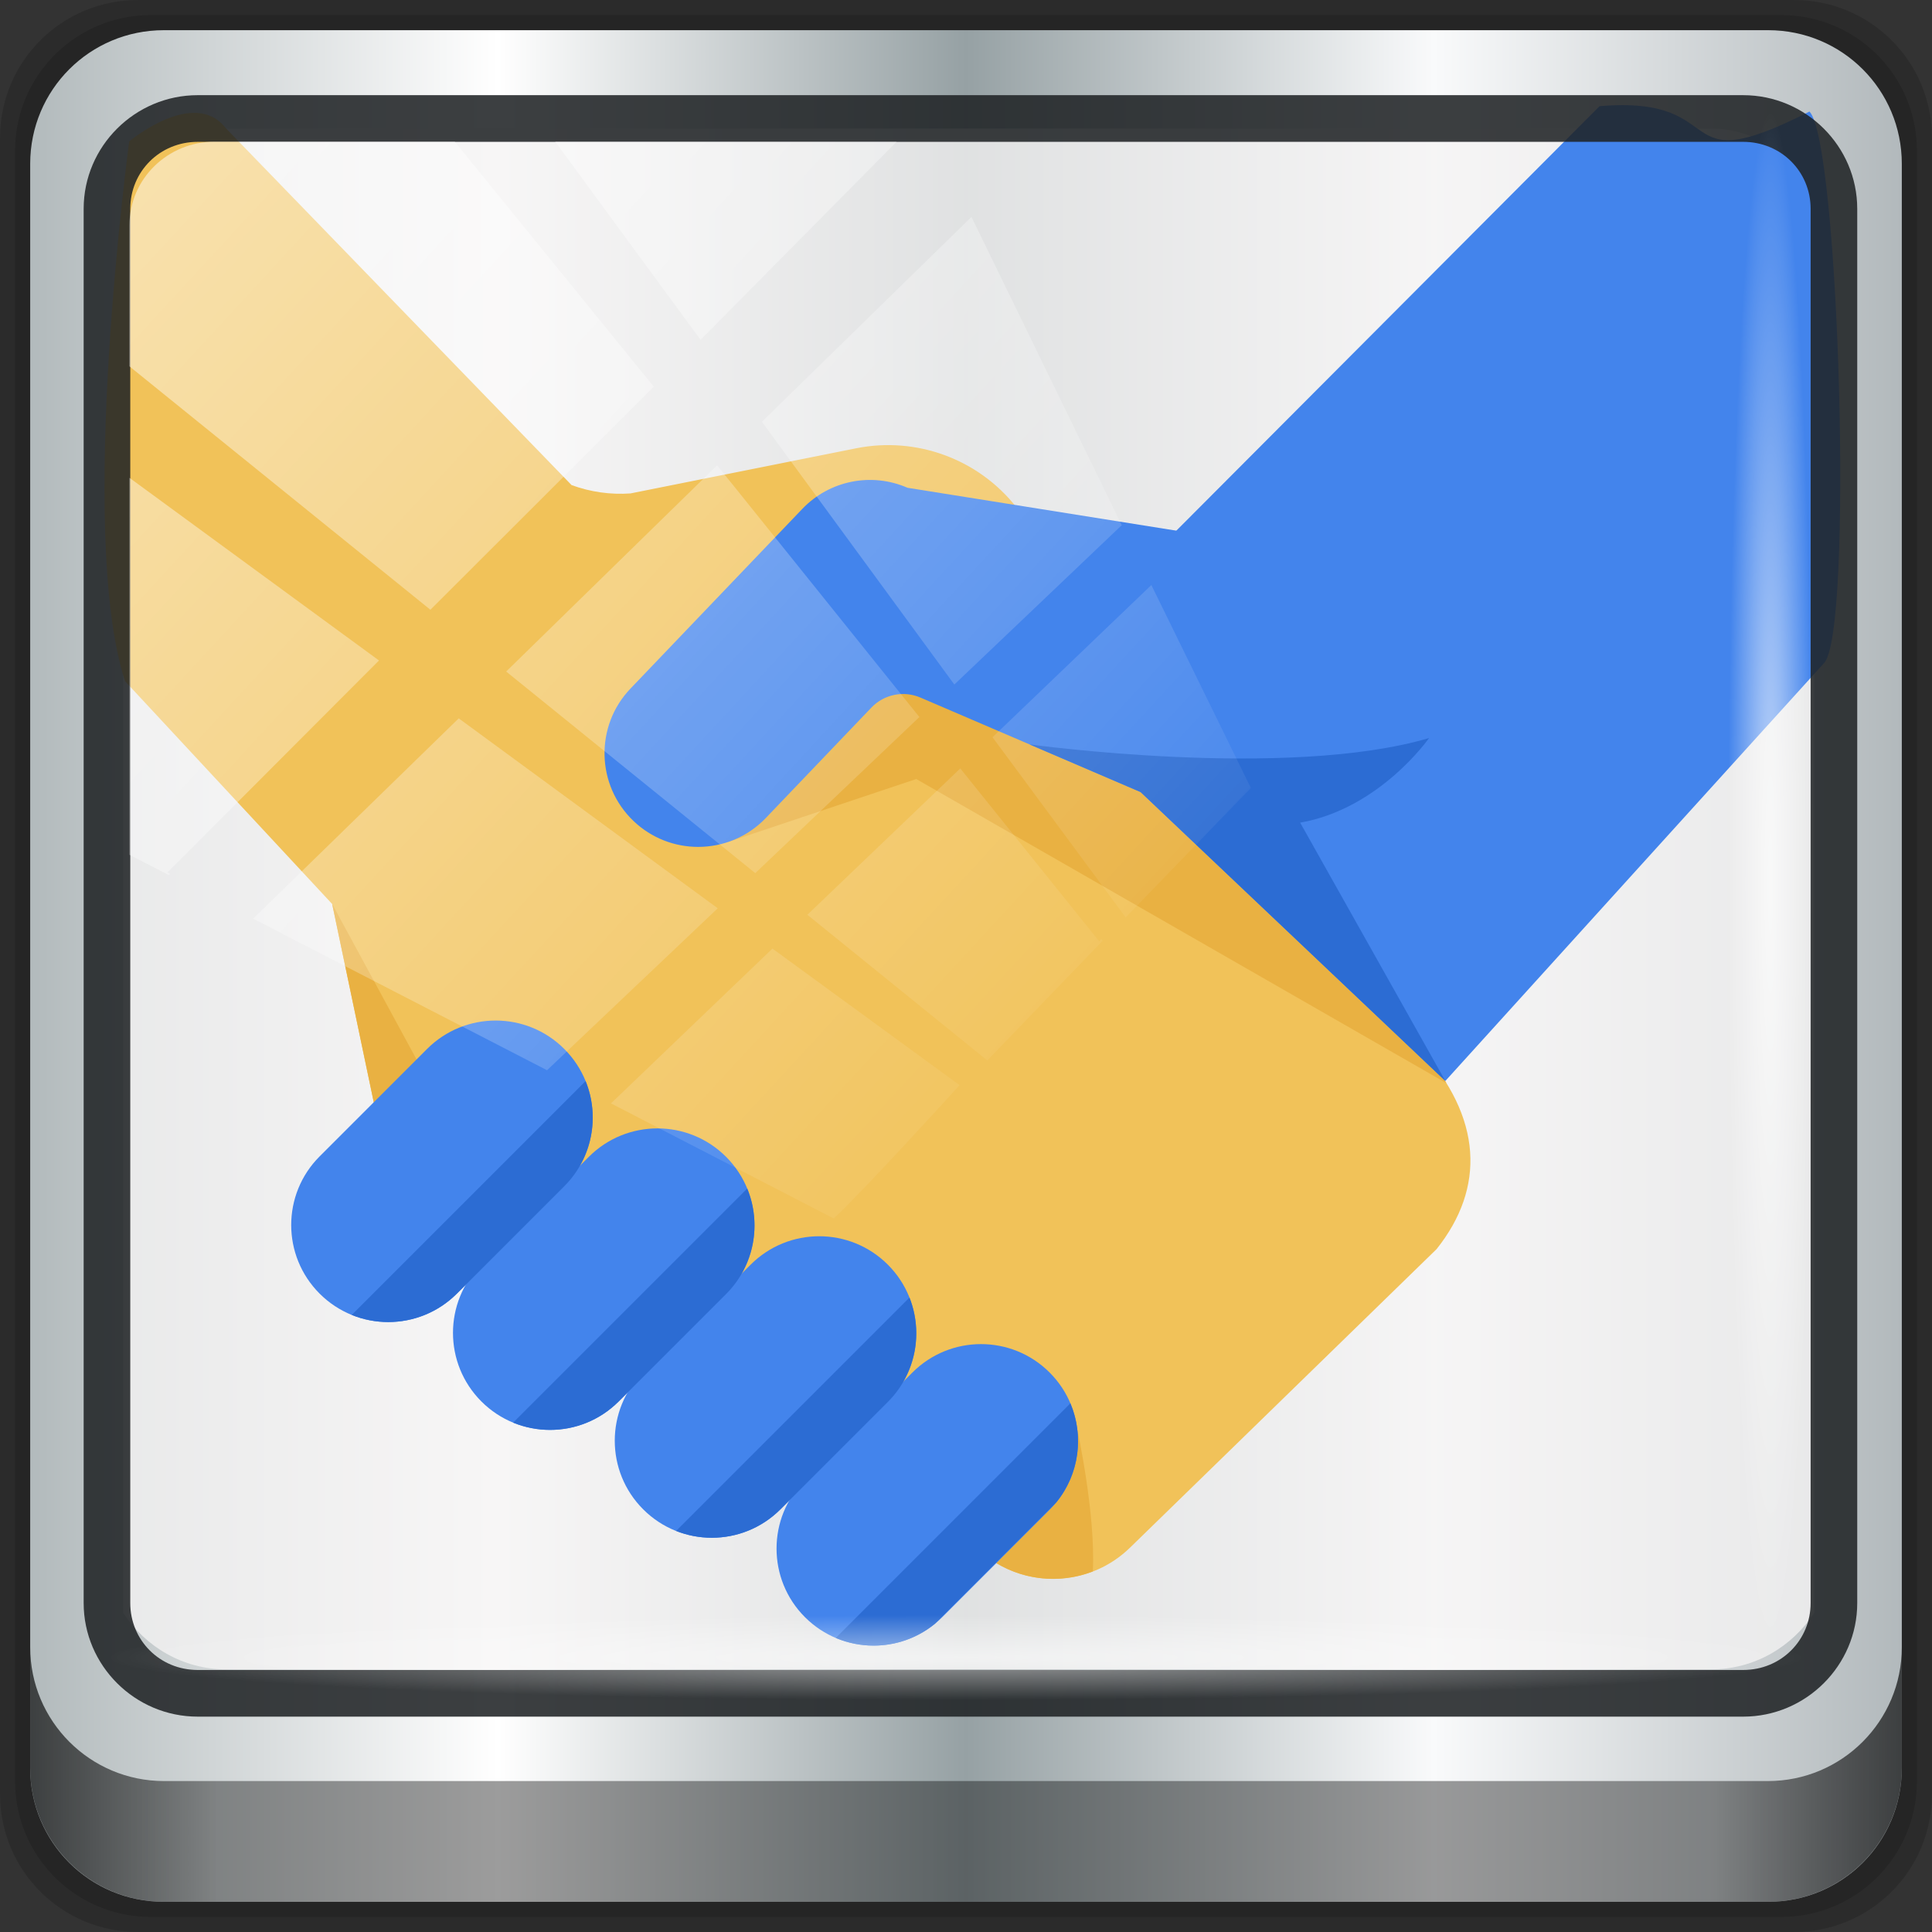 <?xml version="1.0" encoding="UTF-8" standalone="no"?>
<svg
   xmlns:dc="http://purl.org/dc/elements/1.1/"
   xmlns:cc="http://creativecommons.org/ns#"
   xmlns:rdf="http://www.w3.org/1999/02/22-rdf-syntax-ns#"
   xmlns:svg="http://www.w3.org/2000/svg"
   xmlns="http://www.w3.org/2000/svg"
   xmlns:xlink="http://www.w3.org/1999/xlink"
   xmlns:sodipodi="http://sodipodi.sourceforge.net/DTD/sodipodi-0.dtd"
   xmlns:inkscape="http://www.inkscape.org/namespaces/inkscape"
   viewBox="0 0 96 96"
   version="1.1"
   id="svg90"
   sodipodi:docname="stock_new-meeting.svg"
   inkscape:version="0.92.2 5c3e80d, 2017-08-06">
  <rect x="0" y="0" width="96" height="96" fill="#333333" stroke="none"/>
  <sodipodi:namedview
     pagecolor="#ffffff"
     bordercolor="#666666"
     borderopacity="1"
     objecttolerance="10"
     gridtolerance="10"
     guidetolerance="10"
     inkscape:pageopacity="0"
     inkscape:pageshadow="2"
     inkscape:window-width="1280"
     inkscape:window-height="941"
     id="namedview92"
     showgrid="false"
     inkscape:zoom="3.7403158"
     inkscape:cx="73.105403"
     inkscape:cy="1.6923424"
     inkscape:window-x="0"
     inkscape:window-y="21"
     inkscape:window-maximized="1"
     inkscape:current-layer="g2574" />
  <defs
     id="defs3051">
    <style
       type="text/css"
       id="current-color-scheme">
      .ColorScheme-Text {
        color:#4d4d4d;
      }
      </style>
    <linearGradient
       inkscape:collect="always"
       xlink:href="#linearGradient6139-0"
       id="linearGradient4071"
       gradientUnits="userSpaceOnUse"
       gradientTransform="matrix(1.107,0,0,1.107,-4.994,-3.621)"
       x1="6"
       y1="47"
       x2="90"
       y2="47" />
    <linearGradient
       id="linearGradient6139-0">
      <stop
         id="stop6141-2"
         offset="0"
         style="stop-color:#b2babc;stop-opacity:1" />
      <stop
         style="stop-color:#ffffff;stop-opacity:1;"
         offset="0.25"
         id="stop6151-0" />
      <stop
         style="stop-color:#96a1a4;stop-opacity:1"
         offset="0.5"
         id="stop6147-1" />
      <stop
         id="stop6149-4"
         offset="0.75"
         style="stop-color:#f9fafb;stop-opacity:1;" />
      <stop
         id="stop6143-4"
         offset="1"
         style="stop-color:#b2b9bc;stop-opacity:1" />
    </linearGradient>
    <linearGradient
       gradientTransform="translate(0.149,0.415)"
       inkscape:collect="always"
       xlink:href="#linearGradient3832-0-6-1-1"
       id="linearGradient4129"
       x1="1.5"
       y1="88.172"
       x2="94.5"
       y2="88.172"
       gradientUnits="userSpaceOnUse" />
    <linearGradient
       id="linearGradient3832-0-6-1-1">
      <stop
         style="stop-color:#000000;stop-opacity:1;"
         offset="0"
         id="stop3834-6-3-7-1" />
      <stop
         id="stop3872-2-4"
         offset="0.1"
         style="stop-color:#000000;stop-opacity:0.588;" />
      <stop
         style="stop-color:#000000;stop-opacity:0.588;"
         offset="0.9"
         id="stop3844-6-2-7-6" />
      <stop
         style="stop-color:#000000;stop-opacity:1;"
         offset="1"
         id="stop3836-5-0-2-9" />
    </linearGradient>
    <radialGradient
       inkscape:collect="always"
       xlink:href="#linearGradient3737"
       id="radialGradient7462"
       gradientUnits="userSpaceOnUse"
       gradientTransform="matrix(0.975,0,0,0.049,34.048,80.582)"
       cx="13.948"
       cy="44.893"
       fx="13.948"
       fy="44.893"
       r="43.199" />
    <linearGradient
       id="linearGradient3737">
      <stop
         offset="0"
         style="stop-color:#ffffff;stop-opacity:1"
         id="stop3739" />
      <stop
         offset="1"
         style="stop-color:#ffffff;stop-opacity:0"
         id="stop3741" />
    </linearGradient>
    <radialGradient
       inkscape:collect="always"
       xlink:href="#linearGradient3737"
       id="radialGradient7464"
       gradientUnits="userSpaceOnUse"
       gradientTransform="matrix(0.888,0,0,0.049,31.96,-90.317)"
       cx="13.948"
       cy="44.893"
       fx="13.948"
       fy="44.893"
       r="43.199" />
    <linearGradient
       inkscape:collect="always"
       xlink:href="#linearGradient3737"
       id="linearGradient4767"
       gradientUnits="userSpaceOnUse"
       x1="2.771"
       y1="-28.642"
       x2="50.528"
       y2="14.514" />
    <clipPath
       id="clipPath4156-4-1"
       clipPathUnits="userSpaceOnUse">
      <path
         inkscape:connector-curvature="0"
         id="path4158-0-8"
         d="m 27.046,-55.695 -14.214,13.321 h 0.061 l 15.653,21.771 10.231,-10.546 C 38.562,-32.302 27.468,-54.819 27.046,-55.695 Z M 9.647,-39.383 -5.241,-25.321 15.988,-7.806 26.372,-18.383 Z m 31.491,12.951 -9.741,9.714 8.945,12.458 7.781,-7.555 z m -49.84,4.379 -13.754,12.982 26.283,13.846 0.061,-0.062 -0.123,-0.062 L 13.599,-5.401 -8.702,-22.053 Z m 38.015,7.401 -9.803,9.775 11.579,9.559 7.628,-7.401 -8.669,-11.009 z m 20.187,5.674 -7.383,7.216 6.188,8.542 5.82,-6.137 z m -32.195,6.322 -9.557,9.498 13.662,7.185 7.934,-7.678 z m 23.312,2.374 -7.107,6.938 8.363,6.907 5.361,-5.674 -0.061,-0.092 -0.092,0.123 -6.464,-8.203 z m -8.73,8.542 -7.505,7.339 10.354,5.458 c 1.397,-1.321 5.675,-6.123 5.851,-6.322 z"
         style="opacity:0.6;fill:#ffffff;fill-opacity:1;stroke:none" />
    </clipPath>
  </defs>
  <g
     transform="translate(0,-1026.52)"
     id="layer1"
     inkscape:label="Livello 1">
    <g
       id="g2574"
       style="display:inline"
       transform="translate(-0.149,1026.105)">
      <path
         style="display:inline;opacity:0.15;fill:#000000;fill-opacity:1;fill-rule:nonzero;stroke:none"
         d="M 89.292,0.415 H 7.006 c -3.799,0 -6.857,3.058 -6.857,6.857 V 89.558 c 0,3.799 3.058,6.857 6.857,6.857 H 89.292 c 3.799,0 6.857,-3.058 6.857,-6.857 V 7.272 c 0,-3.799 -3.058,-6.857 -6.857,-6.857 z"
         id="path3288"
         inkscape:connector-curvature="0" />
      <path
         inkscape:connector-curvature="0"
         id="path4085"
         d="M 88.649,1.165 H 7.649 c -3.739,0 -6.75,3.01 -6.75,6.75 V 88.915 c 0,3.74 3.011,6.75 6.75,6.75 H 88.649 c 3.74,0 6.75,-3.01 6.75,-6.75 V 7.915 c 0,-3.739 -3.01,-6.75 -6.75,-6.75 z"
         style="display:inline;opacity:0.15;fill:#000000;fill-opacity:1;fill-rule:nonzero;stroke:none" />
      <path
         style="display:inline;fill:url(#linearGradient4071);fill-opacity:1;fill-rule:nonzero;stroke:none"
         d="M 88.006,1.915 H 8.292 c -3.68,0 -6.643,2.963 -6.643,6.643 V 88.272 c 0,3.68 2.963,6.643 6.643,6.643 H 88.006 c 3.68,0 6.643,-2.963 6.643,-6.643 V 8.558 c 0,-3.68 -2.963,-6.643 -6.643,-6.643 z"
         id="rect4251-1"
         inkscape:connector-curvature="0" />
      <path
         style="display:inline;opacity:0.779;fill:#f5f3f3;fill-opacity:1;fill-rule:nonzero;stroke:none;stroke-width:1.03"
         d="m 11.39,6.802 c -2.856,0 -5.124,2.288 -5.124,5.171 v 21.427 7.239 39.914 c 1.097,1.684 2.969,2.812 5.124,2.812 h 4.099 65.589 4.099 c 2.155,0 4.027,-1.127 5.124,-2.812 V 40.64 33.401 11.973 c 0,-2.883 -2.268,-5.171 -5.124,-5.171 z"
         id="path3400-6"
         inkscape:connector-curvature="0"
         sodipodi:nodetypes="sscccsccscccsss" />
      <g
         id="g892"
         transform="matrix(0.196,0,0,0.196,-0.993,-3.397)">
        <path
           id="path864"
           d="M 63.061,51.937 150.722,142.422 c 4.781,1.758 9.88,2.479 14.961,2.117 l 57.206,-11.444 c 15.272,-3.055 30.966,2.721 40.614,14.947 l 34.52,43.747 39.433,64.892 28.354,28.512 c 15.906,17.623 16.592,35.366 4.226,50.918 l -77.738,75.7 c -9.632,9.38 -24.582,10.563 -35.569,2.815 L 104.255,316.395 90.044,248.638 37.526,192.138 C 25.215,154.328 38.592,55.297 38.58,55.305 c 0,0 16.419,-13.749 24.481,-3.368 z"
           inkscape:connector-curvature="0"
           style="fill:#f1c259;fill-opacity:1"
           sodipodi:nodetypes="cccccccccccccccc" />
        <path
           id="path866"
           d="m 235.609,390.223 -117.738,-90.318 -27.828,-51.268 14.211,67.757 152.474,98.231 c 7.827,5.519 17.656,6.483 26.149,3.204 0.748,-14.491 -3.917,-35.874 -3.917,-35.874 z"
           inkscape:connector-curvature="0"
           style="fill:#e9b142" />
        <path
           id="path868"
           d="m 365.81,285.192 -28.354,-28.512 -20.792,-34.217 -19.828,-22.66 -66.175,-20.331 c 0,0 -68.161,6.409 -40.259,53.434 l 47.717,-15.961 134.406,77.105 c -1.822,-2.949 -4.05,-5.905 -6.715,-8.858 z"
           inkscape:connector-curvature="0"
           style="fill:#e9b142" />
        <path
           id="path870"
           d="m 104.254,354.613 c -6.296,0 -12.592,-2.402 -17.396,-7.206 -9.608,-9.608 -9.608,-25.184 0,-34.792 l 27.234,-27.234 c 9.608,-9.607 25.184,-9.607 34.792,0 9.608,9.608 9.608,25.184 0,34.792 l -27.234,27.234 c -4.804,4.804 -11.1,7.206 -17.396,7.206 z"
           inkscape:connector-curvature="0"
           style="fill:#4384ec" />
        <path
           id="path872"
           d="m 145.268,381.955 c -6.296,0 -12.592,-2.402 -17.396,-7.206 -9.608,-9.608 -9.608,-25.184 0,-34.792 l 27.234,-27.234 c 9.608,-9.607 25.184,-9.607 34.792,0 9.608,9.608 9.608,25.184 0,34.792 l -27.234,27.234 c -4.804,4.804 -11.1,7.206 -17.396,7.206 z"
           inkscape:connector-curvature="0"
           style="fill:#4384ec" />
        <path
           id="path874"
           d="m 186.282,409.298 c -6.296,0 -12.592,-2.402 -17.396,-7.206 -9.608,-9.608 -9.608,-25.184 0,-34.792 l 27.234,-27.234 c 9.608,-9.607 25.184,-9.607 34.792,0 9.608,9.608 9.608,25.184 0,34.792 l -27.234,27.234 c -4.804,4.804 -11.1,7.206 -17.396,7.206 z"
           inkscape:connector-curvature="0"
           style="fill:#4384ec" />
        <path
           id="path876"
           d="m 227.296,436.641 c -6.296,0 -12.592,-2.402 -17.396,-7.206 -9.608,-9.608 -9.608,-25.184 0,-34.792 l 27.234,-27.234 c 9.608,-9.607 25.184,-9.607 34.792,0 9.608,9.608 9.608,25.184 0,34.792 l -27.234,27.234 c -4.804,4.804 -11.1,7.206 -17.396,7.206 z"
           inkscape:connector-curvature="0"
           style="fill:#4384ec" />
        <path
           id="path878"
           d="m 182.817,234.152 c -5.897,0 -11.802,-2.184 -16.401,-6.581 -9.474,-9.059 -9.81,-24.085 -0.75,-33.559 l 43.567,-45.56 c 6.885,-7.202 17.534,-9.334 26.664,-5.343 l 90.331,14.411 c 12.01,5.251 -2.509,35.587 -7.761,47.599 -5.251,12.01 6.728,28.194 -5.284,22.942 l -74.014,-31.767 c -4.265,-1.83 -9.217,-0.82 -12.425,2.534 l -26.769,27.994 c -4.662,4.875 -10.905,7.33 -17.158,7.33 z"
           inkscape:connector-curvature="0"
           style="fill:#4384ec" />
        <path
           id="path880"
           d="M 285.641,172.446 411.345,46.368 c 34.217,-2.89 17.239,19.701 53.21,1.357 7.528,7.517 11.216,132.377 3.662,139.867 L 372.247,293.493 244.637,172.514 Z"
           inkscape:connector-curvature="0"
           style="fill:#4384ec"
           sodipodi:nodetypes="ccccccc" />
        <path
           id="path882"
           d="m 266.839,208.169 c 0,0 65.257,9.017 101.278,-1.609 0,0 -12.492,17.915 -32.678,21.447 l 36.808,65.485 -77.254,-73.24 z"
           inkscape:connector-curvature="0"
           style="fill:#2c6cd3" />
        <path
           id="path884"
           d="m 104.254,354.613 c 6.296,0 12.592,-2.402 17.396,-7.206 l 27.234,-27.234 c 7.205,-7.205 9.007,-17.767 5.405,-26.651 l -59.29,59.29 c 2.961,1.2 6.108,1.801 9.255,1.801 z"
           inkscape:connector-curvature="0"
           style="fill:#2c6cd3" />
        <path
           id="path886"
           d="m 145.268,381.955 c 6.296,0 12.592,-2.402 17.396,-7.206 l 27.234,-27.234 c 7.231,-7.231 9.018,-17.843 5.364,-26.747 l -59.344,59.344 c 2.988,1.228 6.169,1.843 9.35,1.843 z"
           inkscape:connector-curvature="0"
           style="fill:#2c6cd3" />
        <path
           id="path888"
           d="m 186.282,409.298 c 6.296,0 12.592,-2.402 17.396,-7.206 l 27.234,-27.234 c 7.151,-7.15 8.975,-17.606 5.482,-26.448 l -59.164,59.164 c 2.902,1.147 5.977,1.724 9.052,1.724 z"
           inkscape:connector-curvature="0"
           style="fill:#2c6cd3" />
        <path
           id="path890"
           d="m 277.187,375.217 -59.479,59.479 c 3.058,1.293 6.322,1.945 9.588,1.945 5.505,0 11.01,-1.837 15.518,-5.51 l 30.808,-30.808 c 5.852,-7.182 7.036,-16.894 3.565,-25.106 z"
           inkscape:connector-curvature="0"
           style="fill:#2c6cd3" />
      </g>
      <path
         inkscape:connector-curvature="0"
         id="path4989"
         d="m 9.974,5.144 c -3.117,0 -5.668,2.54 -5.668,5.646 v 69.278 c 0,3.106 2.551,5.646 5.668,5.646 H 86.766 c 3.117,0 5.668,-2.54 5.668,-5.646 V 10.79 c 0,-3.106 -2.551,-5.646 -5.668,-5.646 z m 0,2.319 H 86.766 c 1.888,0 3.352,1.48 3.352,3.327 v 69.278 c 0,1.846 -1.464,3.327 -3.352,3.327 H 9.974 c -1.888,0 -3.352,-1.48 -3.352,-3.327 V 10.79 c 0,-1.846 1.464,-3.327 3.352,-3.327 z"
         style="color:#000000;font-style:normal;font-variant:normal;font-weight:normal;font-stretch:normal;font-size:medium;line-height:normal;font-family:Sans;-inkscape-font-specification:Sans;text-indent:0;text-align:start;text-decoration:none;text-decoration-line:none;letter-spacing:normal;word-spacing:normal;text-transform:none;writing-mode:lr-tb;direction:ltr;baseline-shift:baseline;text-anchor:start;display:inline;overflow:visible;visibility:visible;fill:#1f2224;fill-opacity:0.864;stroke:none;stroke-width:2.376;marker:none;enable-background:accumulate" />
      <path
         inkscape:connector-curvature="0"
         style="display:inline;opacity:0.658;fill:url(#linearGradient4129);fill-opacity:1;fill-rule:nonzero;stroke:none"
         d="m 1.649,82.259 v 6 c 0,3.68 2.976,6.656 6.656,6.656 H 87.993 c 3.68,0 6.656,-2.976 6.656,-6.656 v -6 c 0,3.68 -2.976,6.656 -6.656,6.656 H 8.305 c -3.68,0 -6.656,-2.976 -6.656,-6.656 z"
         id="path4118" />
      <rect
         style="opacity:0.55;fill:url(#radialGradient7462);fill-opacity:1;stroke:none"
         id="rect4131"
         width="84.25"
         height="4.25"
         x="5.524"
         y="80.665"
         rx="0"
         ry="4.25" />
      <rect
         ry="4.25"
         rx="0"
         y="-90.234"
         x="5.975"
         height="4.25"
         width="76.75"
         id="rect4141"
         style="opacity:0.669;fill:url(#radialGradient7464);fill-opacity:1;stroke:none"
         transform="rotate(90)" />
      <rect
         transform="matrix(1.069,0,0,1.048,4.444,38.894)"
         style="opacity:0.508;fill:url(#linearGradient4767);fill-opacity:1;stroke:none"
         id="rect4146"
         width="75.966"
         height="69.024"
         x="2"
         y="-30"
         rx="3.957"
         ry="3.957"
         clip-path="url(#clipPath4156-4-1)" />
    </g>
  </g>
</svg>

